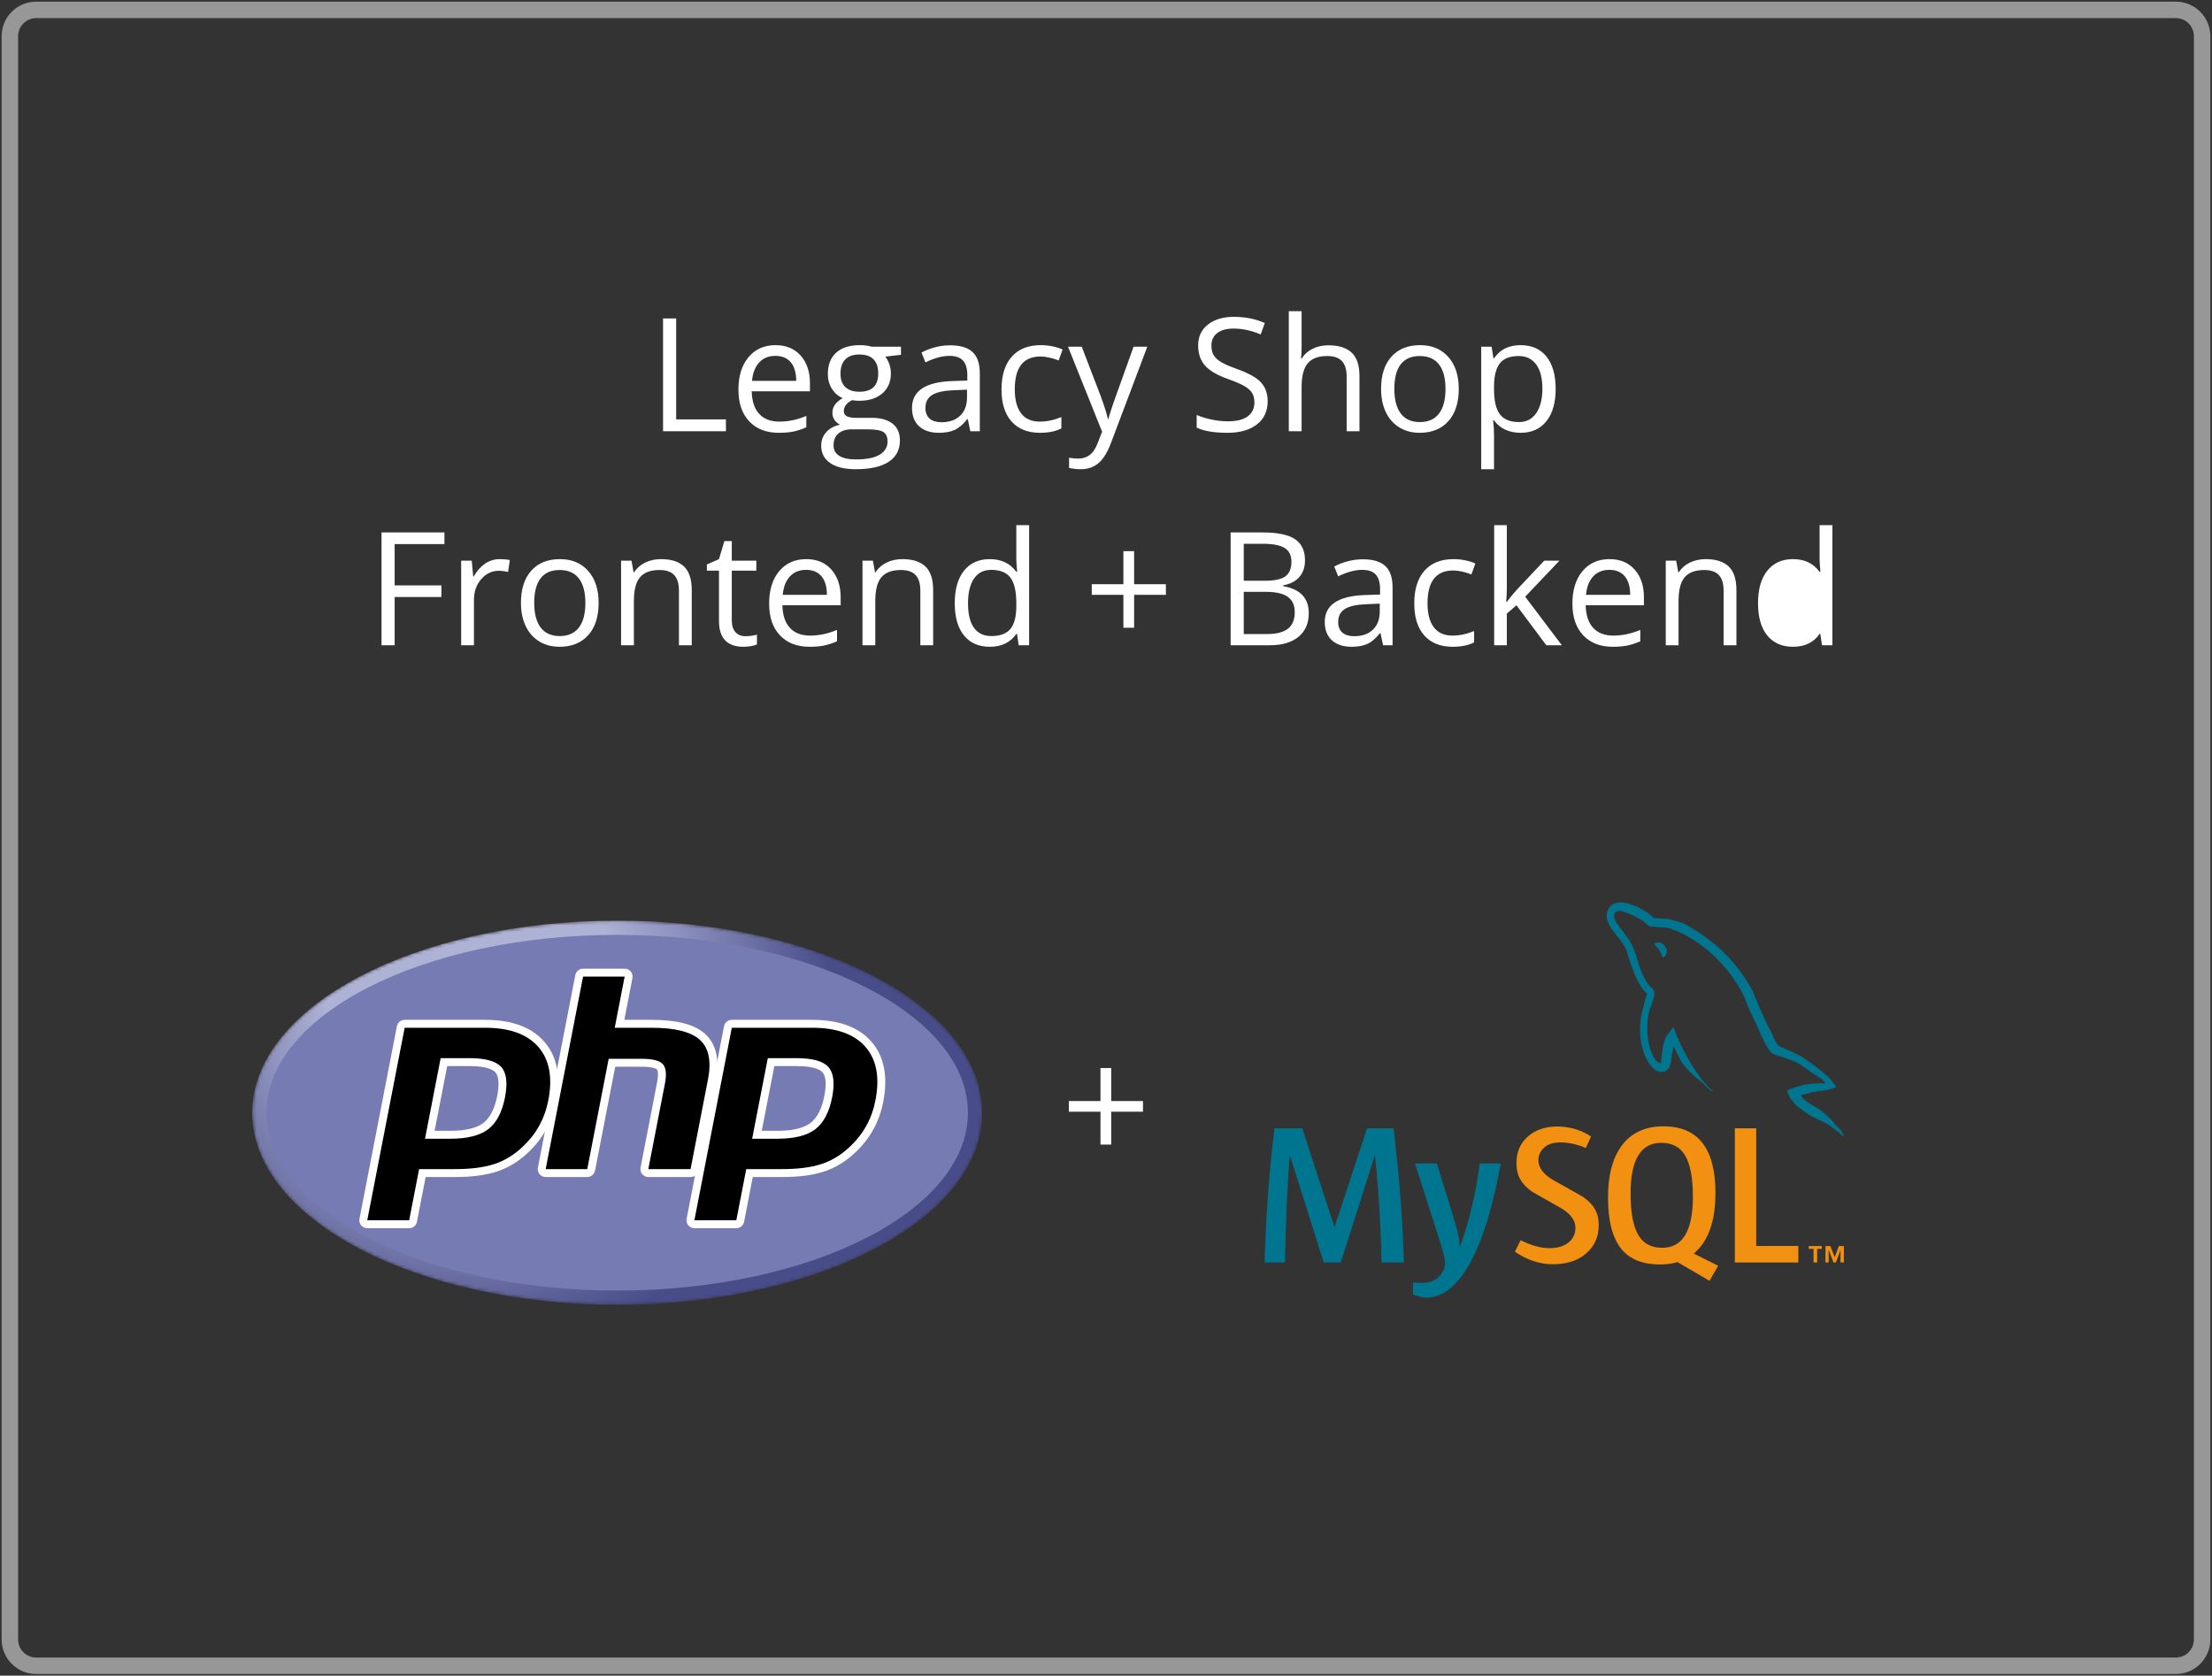 <?xml version="1.0" encoding="UTF-8"?>
<svg width="672px" height="509px" viewBox="0 0 672 509" version="1.1" xmlns="http://www.w3.org/2000/svg" xmlns:xlink="http://www.w3.org/1999/xlink">
    <rect x="0" y="0" width="672" height="509" fill="#333333" stroke="none"/>
    <!-- Generator: Sketch 59.1 (86144) - https://sketch.com -->
    <title>hubble-legacy-shop-vec</title>
    <desc>Created with Sketch.</desc>
    <defs>
        <path d="M0.209,58.58 C0.209,26.352 49.852,0.225 111.089,0.225 L111.089,0.225 C172.325,0.225 221.969,26.352 221.969,58.58 L221.969,58.58 C221.969,90.808 172.325,116.935 111.089,116.935 L111.089,116.935 C49.852,116.935 0.209,90.808 0.209,58.58" id="path-1"></path>
        <radialGradient cx="30.02%" cy="82.422%" fx="30.02%" fy="82.422%" r="124.754%" gradientTransform="translate(0.3,0.824),scale(0.526,1),translate(-0.3,-0.824)" id="radialGradient-3">
            <stop stop-color="#AEB2D5" offset="0%"></stop>
            <stop stop-color="#AEB2D5" offset="30%"></stop>
            <stop stop-color="#484C89" offset="75%"></stop>
            <stop stop-color="#484C89" offset="100%"></stop>
        </radialGradient>
        <polygon id="path-4" points="0 130 231 130 231 0 0 0"></polygon>
        <polygon id="path-6" points="0 130 231 130 231 0 0 0"></polygon>
    </defs>
    <g id="Page-1" stroke="none" stroke-width="1" fill="none" fill-rule="evenodd">
        <g id="hubble-legacy-shop-vec">
            <path d="M661,0.5 C666.799,0.5 671.5,5.201 671.5,11 L671.5,498 C671.5,503.799 666.799,508.5 661,508.5 L11,508.5 C5.201,508.5 0.5,503.799 0.5,498 L0.5,11 C0.5,5.201 5.201,0.5 11,0.5 L661,0.5 Z M661,5.5 L11,5.5 C7.962,5.5 5.5,7.962 5.5,11 L5.5,498 C5.5,501.038 7.962,503.5 11,503.5 L661,503.5 C664.038,503.5 666.5,501.038 666.5,498 L666.5,11 C666.5,7.962 664.038,5.5 661,5.5 Z" id="Rectangle" fill="#979797" fill-rule="nonzero"></path>
            <path d="M201.434,131 L201.434,96.734 L205.418,96.734 L205.418,127.391 L220.535,127.391 L220.535,131 L201.434,131 Z M236.613,131.469 C232.816,131.469 229.82,130.313 227.625,128 C225.43,125.687 224.332,122.477 224.332,118.367 C224.332,114.227 225.352,110.938 227.391,108.5 C229.43,106.062 232.168,104.844 235.605,104.844 C238.824,104.844 241.371,105.902 243.246,108.02 C245.121,110.137 246.059,112.93 246.059,116.398 L246.059,118.859 L228.363,118.859 C228.441,121.875 229.203,124.164 230.648,125.727 C232.094,127.289 234.129,128.07 236.754,128.07 C239.52,128.07 242.254,127.492 244.957,126.336 L244.957,129.805 C243.582,130.398 242.281,130.824 241.055,131.082 C239.828,131.34 238.348,131.469 236.613,131.469 Z M235.559,108.102 C233.496,108.102 231.852,108.773 230.625,110.117 C229.398,111.461 228.676,113.32 228.457,115.695 L241.887,115.695 C241.887,113.242 241.34,111.363 240.246,110.059 C239.152,108.754 237.59,108.102 235.559,108.102 Z M273.715,105.312 L273.715,107.773 L268.957,108.336 C269.395,108.883 269.785,109.598 270.129,110.48 C270.473,111.363 270.645,112.359 270.645,113.469 C270.645,115.984 269.785,117.992 268.066,119.492 C266.348,120.992 263.988,121.742 260.988,121.742 C260.223,121.742 259.504,121.68 258.832,121.555 C257.176,122.43 256.348,123.531 256.348,124.859 C256.348,125.563 256.637,126.082 257.215,126.418 C257.793,126.754 258.785,126.922 260.191,126.922 L264.738,126.922 C267.52,126.922 269.656,127.508 271.148,128.68 C272.641,129.852 273.387,131.555 273.387,133.789 C273.387,136.633 272.246,138.801 269.965,140.293 C267.684,141.785 264.355,142.531 259.98,142.531 C256.621,142.531 254.031,141.906 252.211,140.656 C250.391,139.406 249.48,137.641 249.48,135.359 C249.48,133.797 249.98,132.445 250.98,131.305 C251.98,130.164 253.387,129.391 255.199,128.984 C254.543,128.687 253.992,128.227 253.547,127.602 C253.102,126.977 252.879,126.25 252.879,125.422 C252.879,124.484 253.129,123.664 253.629,122.961 C254.129,122.258 254.918,121.578 255.996,120.922 C254.668,120.375 253.586,119.445 252.75,118.133 C251.914,116.82 251.496,115.32 251.496,113.633 C251.496,110.82 252.34,108.652 254.027,107.129 C255.715,105.605 258.105,104.844 261.199,104.844 C262.543,104.844 263.754,105 264.832,105.312 L273.715,105.312 Z M253.23,135.312 C253.23,136.703 253.816,137.758 254.988,138.477 C256.16,139.195 257.84,139.555 260.027,139.555 C263.293,139.555 265.711,139.066 267.281,138.09 C268.852,137.113 269.637,135.789 269.637,134.117 C269.637,132.727 269.207,131.762 268.348,131.223 C267.488,130.684 265.871,130.414 263.496,130.414 L258.832,130.414 C257.066,130.414 255.691,130.836 254.707,131.68 C253.723,132.523 253.23,133.734 253.23,135.312 Z M255.34,113.539 C255.34,115.336 255.848,116.695 256.863,117.617 C257.879,118.539 259.293,119 261.105,119 C264.902,119 266.801,117.156 266.801,113.469 C266.801,109.609 264.879,107.68 261.035,107.68 C259.207,107.68 257.801,108.172 256.816,109.156 C255.832,110.141 255.34,111.602 255.34,113.539 Z M294.785,131 L294.012,127.344 L293.824,127.344 C292.543,128.953 291.266,130.043 289.992,130.613 C288.719,131.184 287.129,131.469 285.223,131.469 C282.676,131.469 280.68,130.813 279.234,129.5 C277.789,128.187 277.066,126.32 277.066,123.898 C277.066,118.797 281.078,116.083 289.1,115.757 L293.871,115.602 L293.871,114.008 C293.871,111.992 293.438,110.504 292.57,109.543 C291.703,108.582 290.316,108.102 288.41,108.102 C286.27,108.102 283.848,108.758 281.145,110.07 L279.949,107.094 C281.215,106.406 282.602,105.867 284.109,105.477 C285.617,105.086 287.129,104.891 288.645,104.891 C291.707,104.891 293.977,105.57 295.453,106.93 C296.93,108.289 297.668,110.469 297.668,113.469 L297.668,131 L294.785,131 Z M285.996,128.258 C288.418,128.258 290.32,127.594 291.703,126.266 C293.086,124.937 293.777,123.078 293.777,120.688 L293.777,118.367 L289.887,118.531 C286.793,118.641 284.563,119.121 283.195,119.973 C281.828,120.824 281.145,122.148 281.145,123.945 C281.145,125.352 281.57,126.422 282.422,127.156 C283.273,127.891 284.465,128.258 285.996,128.258 Z M315.949,131.469 C312.23,131.469 309.352,130.324 307.312,128.035 C305.273,125.746 304.254,122.508 304.254,118.32 C304.254,114.023 305.289,110.703 307.359,108.359 C309.43,106.016 312.379,104.844 316.207,104.844 C317.441,104.844 318.676,104.977 319.91,105.242 C321.145,105.508 322.113,105.82 322.816,106.18 L321.621,109.484 C320.762,109.141 319.824,108.855 318.809,108.629 C317.793,108.402 316.895,108.289 316.113,108.289 C310.895,108.289 308.285,111.617 308.285,118.273 C308.285,121.43 308.922,123.852 310.195,125.539 C311.469,127.227 313.355,128.07 315.855,128.07 C317.996,128.07 320.191,127.609 322.441,126.688 L322.441,130.133 C320.723,131.023 318.559,131.469 315.949,131.469 Z M324.457,105.312 L328.629,105.312 L334.254,119.961 L334.565,120.812 C335.618,123.718 336.28,125.848 336.551,127.203 L336.738,127.203 L336.825,126.878 C337.035,126.115 337.392,124.979 337.897,123.468 L338.504,121.696 C339.469,118.937 341.427,113.475 344.379,105.312 L348.551,105.312 L337.512,134.562 C336.418,137.453 335.141,139.504 333.68,140.715 C332.219,141.926 330.426,142.531 328.301,142.531 C327.113,142.531 325.941,142.398 324.785,142.133 L324.785,139.016 C325.645,139.203 326.605,139.297 327.668,139.297 C330.254,139.297 332.122,137.892 333.274,135.083 L334.816,131.141 L324.457,105.312 Z M385.113,121.883 C385.113,124.898 384.02,127.25 381.832,128.938 C379.645,130.625 376.676,131.469 372.926,131.469 C368.863,131.469 365.738,130.945 363.551,129.898 L363.551,126.055 C364.957,126.648 366.488,127.117 368.145,127.461 C369.801,127.805 371.441,127.977 373.066,127.977 C375.723,127.977 377.723,127.473 379.066,126.465 C380.41,125.457 381.082,124.055 381.082,122.258 C381.082,121.07 380.844,120.098 380.367,119.34 C379.891,118.582 379.094,117.883 377.977,117.242 C376.859,116.602 375.16,115.875 372.879,115.062 C369.691,113.922 367.414,112.57 366.047,111.008 C364.68,109.445 363.996,107.406 363.996,104.891 C363.996,102.25 364.988,100.148 366.973,98.586 C368.957,97.023 371.582,96.242 374.848,96.242 C378.254,96.242 381.387,96.867 384.246,98.117 L383.004,101.586 C380.176,100.398 377.426,99.805 374.754,99.805 C372.645,99.805 370.996,100.258 369.809,101.164 C368.621,102.07 368.027,103.328 368.027,104.938 C368.027,106.125 368.246,107.098 368.684,107.855 C369.121,108.613 369.859,109.309 370.898,109.941 C371.938,110.574 373.527,111.273 375.668,112.039 C379.262,113.32 381.734,114.695 383.086,116.164 C384.438,117.633 385.113,119.539 385.113,121.883 Z M409.113,131 L409.113,114.383 C409.113,112.289 408.637,110.727 407.684,109.695 C406.73,108.664 405.238,108.148 403.207,108.148 C400.504,108.148 398.531,108.883 397.289,110.352 C396.047,111.82 395.426,114.227 395.426,117.57 L395.426,131 L391.535,131 L391.535,94.531 L395.426,94.531 L395.426,105.57 C395.426,106.898 395.363,108 395.238,108.875 L395.473,108.875 C396.238,107.641 397.328,106.668 398.742,105.957 C400.156,105.246 401.77,104.891 403.582,104.891 C406.723,104.891 409.078,105.637 410.648,107.129 C412.219,108.621 413.004,110.992 413.004,114.242 L413.004,131 L409.113,131 Z M443.168,118.133 C443.168,122.32 442.113,125.59 440.004,127.941 C437.895,130.293 434.98,131.469 431.262,131.469 C428.965,131.469 426.926,130.93 425.145,129.852 C423.363,128.773 421.988,127.227 421.02,125.211 C420.051,123.195 419.566,120.836 419.566,118.133 C419.566,113.945 420.613,110.684 422.707,108.348 C424.801,106.012 427.707,104.844 431.426,104.844 C435.02,104.844 437.875,106.039 439.992,108.43 C442.109,110.82 443.168,114.055 443.168,118.133 Z M423.598,118.133 C423.598,121.414 424.254,123.914 425.566,125.633 C426.879,127.352 428.809,128.211 431.355,128.211 C433.902,128.211 435.836,127.355 437.156,125.645 C438.477,123.934 439.137,121.43 439.137,118.133 C439.137,114.867 438.477,112.387 437.156,110.691 C435.836,108.996 433.887,108.148 431.309,108.148 C428.762,108.148 426.84,108.984 425.543,110.656 C424.246,112.328 423.598,114.82 423.598,118.133 Z M461.941,131.469 C460.27,131.469 458.742,131.16 457.359,130.543 C455.977,129.926 454.816,128.977 453.879,127.695 L453.598,127.695 C453.785,129.195 453.879,130.617 453.879,131.961 L453.879,142.531 L449.988,142.531 L449.988,105.312 L453.152,105.312 L453.691,108.828 L453.879,108.828 C454.879,107.422 456.043,106.406 457.371,105.781 C458.699,105.156 460.223,104.844 461.941,104.844 C465.348,104.844 467.977,106.008 469.828,108.336 C471.68,110.664 472.605,113.93 472.605,118.133 C472.605,122.352 471.664,125.629 469.781,127.965 C467.898,130.301 465.285,131.469 461.941,131.469 Z M461.379,108.148 C458.754,108.148 456.855,108.875 455.684,110.328 C454.512,111.781 453.91,114.094 453.879,117.266 L453.879,118.133 C453.879,121.742 454.48,124.324 455.684,125.879 C456.887,127.434 458.816,128.211 461.473,128.211 C463.691,128.211 465.43,127.313 466.688,125.516 C467.945,123.719 468.574,121.242 468.574,118.086 C468.574,114.883 467.945,112.426 466.688,110.715 C465.43,109.004 463.66,108.148 461.379,108.148 Z M119.895,196 L115.91,196 L115.91,161.734 L135.012,161.734 L135.012,165.273 L119.895,165.273 L119.895,177.812 L134.098,177.812 L134.098,181.352 L119.895,181.352 L119.895,196 Z M151.816,169.844 C152.957,169.844 153.98,169.937 154.887,170.125 L154.348,173.734 C153.285,173.5 152.348,173.383 151.535,173.383 C149.457,173.383 147.68,174.227 146.203,175.914 C144.727,177.602 143.988,179.703 143.988,182.219 L143.988,196 L140.098,196 L140.098,170.312 L143.309,170.312 L143.754,175.07 L143.941,175.07 C144.895,173.398 146.043,172.109 147.387,171.203 C148.73,170.297 150.207,169.844 151.816,169.844 Z M181.863,183.133 C181.863,187.32 180.809,190.59 178.699,192.941 C176.59,195.293 173.676,196.469 169.957,196.469 C167.66,196.469 165.621,195.93 163.84,194.852 C162.059,193.773 160.684,192.227 159.715,190.211 C158.746,188.195 158.262,185.836 158.262,183.133 C158.262,178.945 159.309,175.684 161.402,173.348 C163.496,171.012 166.402,169.844 170.121,169.844 C173.715,169.844 176.57,171.039 178.688,173.43 C180.805,175.82 181.863,179.055 181.863,183.133 Z M162.293,183.133 C162.293,186.414 162.949,188.914 164.262,190.633 C165.574,192.352 167.504,193.211 170.051,193.211 C172.598,193.211 174.531,192.355 175.852,190.645 C177.172,188.934 177.832,186.43 177.832,183.133 C177.832,179.867 177.172,177.387 175.852,175.691 C174.531,173.996 172.582,173.148 170.004,173.148 C167.457,173.148 165.535,173.984 164.238,175.656 C162.941,177.328 162.293,179.82 162.293,183.133 Z M206.262,196 L206.262,179.383 C206.262,177.289 205.785,175.727 204.832,174.695 C203.879,173.664 202.387,173.148 200.355,173.148 C197.668,173.148 195.699,173.875 194.449,175.328 C193.199,176.781 192.574,179.18 192.574,182.523 L192.574,196 L188.684,196 L188.684,170.312 L191.848,170.312 L192.48,173.828 L192.668,173.828 C193.465,172.562 194.582,171.582 196.02,170.887 C197.457,170.191 199.059,169.844 200.824,169.844 C203.918,169.844 206.246,170.59 207.809,172.082 C209.371,173.574 210.152,175.961 210.152,179.242 L210.152,196 L206.262,196 Z M226.441,193.258 C227.129,193.258 227.793,193.207 228.434,193.105 C229.074,193.004 229.582,192.898 229.957,192.789 L229.957,195.766 C229.535,195.969 228.914,196.137 228.094,196.27 C227.273,196.402 226.535,196.469 225.879,196.469 C220.91,196.469 218.426,193.852 218.426,188.617 L218.426,173.336 L214.746,173.336 L214.746,171.461 L218.426,169.844 L220.066,164.359 L222.316,164.359 L222.316,170.312 L229.77,170.312 L229.77,173.336 L222.316,173.336 L222.316,188.453 C222.316,190 222.684,191.187 223.418,192.016 C224.152,192.844 225.16,193.258 226.441,193.258 Z M245.941,196.469 C242.145,196.469 239.148,195.313 236.953,193 C234.758,190.687 233.66,187.477 233.66,183.367 C233.66,179.227 234.68,175.938 236.719,173.5 C238.758,171.062 241.496,169.844 244.934,169.844 C248.152,169.844 250.699,170.902 252.574,173.02 C254.449,175.137 255.387,177.93 255.387,181.398 L255.387,183.859 L237.691,183.859 C237.77,186.875 238.531,189.164 239.977,190.727 C241.422,192.289 243.457,193.07 246.082,193.07 C248.848,193.07 251.582,192.492 254.285,191.336 L254.285,194.805 C252.91,195.398 251.609,195.824 250.383,196.082 C249.156,196.34 247.676,196.469 245.941,196.469 Z M244.887,173.102 C242.824,173.102 241.18,173.773 239.953,175.117 C238.727,176.461 238.004,178.32 237.785,180.695 L251.215,180.695 C251.215,178.242 250.668,176.363 249.574,175.059 C248.48,173.754 246.918,173.102 244.887,173.102 Z M279.598,196 L279.598,179.383 C279.598,177.289 279.121,175.727 278.168,174.695 C277.215,173.664 275.723,173.148 273.691,173.148 C271.004,173.148 269.035,173.875 267.785,175.328 C266.535,176.781 265.91,179.18 265.91,182.523 L265.91,196 L262.02,196 L262.02,170.312 L265.184,170.312 L265.816,173.828 L266.004,173.828 C266.801,172.562 267.918,171.582 269.355,170.887 C270.793,170.191 272.395,169.844 274.16,169.844 C277.254,169.844 279.582,170.59 281.145,172.082 C282.707,173.574 283.488,175.961 283.488,179.242 L283.488,196 L279.598,196 Z M308.965,192.555 L308.754,192.555 C306.957,195.164 304.27,196.469 300.691,196.469 C297.332,196.469 294.719,195.32 292.852,193.023 C290.984,190.727 290.051,187.461 290.051,183.227 C290.051,178.992 290.988,175.703 292.863,173.359 C294.738,171.016 297.348,169.844 300.691,169.844 C304.176,169.844 306.848,171.109 308.707,173.641 L309.012,173.641 L308.848,171.789 L308.754,169.984 L308.754,159.531 L312.645,159.531 L312.645,196 L309.48,196 L308.965,192.555 Z M301.184,193.211 C303.84,193.211 305.766,192.488 306.961,191.043 C308.156,189.598 308.754,187.266 308.754,184.047 L308.754,183.227 C308.754,179.586 308.148,176.988 306.938,175.434 C305.727,173.879 303.793,173.102 301.137,173.102 C298.855,173.102 297.109,173.988 295.898,175.762 C294.687,177.535 294.082,180.039 294.082,183.273 C294.082,186.555 294.684,189.031 295.887,190.703 C297.09,192.375 298.855,193.211 301.184,193.211 Z M344.543,177.461 L354.199,177.461 L354.199,180.695 L344.543,180.695 L344.543,190.68 L341.285,190.68 L341.285,180.695 L331.676,180.695 L331.676,177.461 L341.285,177.461 L341.285,167.43 L344.543,167.43 L344.543,177.461 Z M373.863,161.734 L383.543,161.734 C388.09,161.734 391.379,162.414 393.41,163.773 C395.441,165.133 396.457,167.281 396.457,170.219 C396.457,172.25 395.891,173.926 394.758,175.246 C393.625,176.566 391.973,177.422 389.801,177.812 L389.801,178.047 C395.004,178.938 397.605,181.672 397.605,186.25 C397.605,189.313 396.57,191.703 394.5,193.422 C392.43,195.141 389.535,196 385.816,196 L373.863,196 L373.863,161.734 Z M377.848,176.406 L384.41,176.406 C387.223,176.406 389.246,175.965 390.48,175.082 C391.715,174.199 392.332,172.711 392.332,170.617 C392.332,168.695 391.645,167.309 390.27,166.457 C388.895,165.605 386.707,165.18 383.707,165.18 L377.848,165.18 L377.848,176.406 Z M377.848,179.781 L377.848,192.602 L384.996,192.602 C387.762,192.602 389.844,192.066 391.242,190.996 C392.641,189.926 393.34,188.25 393.34,185.969 C393.34,183.844 392.625,182.281 391.195,181.281 C389.766,180.281 387.59,179.781 384.668,179.781 L377.848,179.781 Z M420.176,196 L419.402,192.344 L419.215,192.344 C417.934,193.953 416.656,195.043 415.383,195.613 C414.109,196.184 412.52,196.469 410.613,196.469 C408.066,196.469 406.07,195.813 404.625,194.5 C403.18,193.187 402.457,191.32 402.457,188.898 C402.457,183.797 406.468,181.083 414.491,180.757 L419.262,180.602 L419.262,179.008 C419.262,176.992 418.828,175.504 417.961,174.543 C417.094,173.582 415.707,173.102 413.801,173.102 C411.66,173.102 409.238,173.758 406.535,175.07 L405.34,172.094 C406.605,171.406 407.992,170.867 409.5,170.477 C411.008,170.086 412.52,169.891 414.035,169.891 C417.098,169.891 419.367,170.57 420.844,171.93 C422.32,173.289 423.059,175.469 423.059,178.469 L423.059,196 L420.176,196 Z M411.387,193.258 C413.809,193.258 415.711,192.594 417.094,191.266 C418.477,189.937 419.168,188.078 419.168,185.688 L419.168,183.367 L415.277,183.531 C412.184,183.641 409.953,184.121 408.586,184.973 C407.219,185.824 406.535,187.148 406.535,188.945 C406.535,190.352 406.961,191.422 407.812,192.156 C408.664,192.891 409.855,193.258 411.387,193.258 Z M441.34,196.469 C437.621,196.469 434.742,195.324 432.703,193.035 C430.664,190.746 429.645,187.508 429.645,183.32 C429.645,179.023 430.68,175.703 432.75,173.359 C434.82,171.016 437.77,169.844 441.598,169.844 C442.832,169.844 444.066,169.977 445.301,170.242 C446.535,170.508 447.504,170.82 448.207,171.18 L447.012,174.484 C446.152,174.141 445.215,173.855 444.199,173.629 C443.184,173.402 442.285,173.289 441.504,173.289 C436.285,173.289 433.676,176.617 433.676,183.273 C433.676,186.43 434.312,188.852 435.586,190.539 C436.859,192.227 438.746,193.07 441.246,193.07 C443.387,193.07 445.582,192.609 447.832,191.688 L447.832,195.133 C446.113,196.023 443.949,196.469 441.34,196.469 Z M457.77,182.852 C458.441,181.898 459.465,180.648 460.84,179.102 L469.137,170.312 L473.754,170.312 L463.348,181.258 L474.48,196 L469.77,196 L460.699,183.859 L457.77,186.391 L457.77,196 L453.926,196 L453.926,159.531 L457.77,159.531 L457.77,178.867 C457.77,179.727 457.707,181.055 457.582,182.852 L457.77,182.852 Z M489.973,196.469 C486.176,196.469 483.18,195.313 480.984,193 C478.789,190.687 477.691,187.477 477.691,183.367 C477.691,179.227 478.711,175.938 480.75,173.5 C482.789,171.062 485.527,169.844 488.965,169.844 C492.184,169.844 494.73,170.902 496.605,173.02 C498.48,175.137 499.418,177.93 499.418,181.398 L499.418,183.859 L481.723,183.859 C481.801,186.875 482.562,189.164 484.008,190.727 C485.453,192.289 487.488,193.07 490.113,193.07 C492.879,193.07 495.613,192.492 498.316,191.336 L498.316,194.805 C496.941,195.398 495.641,195.824 494.414,196.082 C493.187,196.34 491.707,196.469 489.973,196.469 Z M488.918,173.102 C486.855,173.102 485.211,173.773 483.984,175.117 C482.758,176.461 482.035,178.32 481.816,180.695 L495.246,180.695 C495.246,178.242 494.699,176.363 493.605,175.059 C492.512,173.754 490.949,173.102 488.918,173.102 Z M523.629,196 L523.629,179.383 C523.629,177.289 523.152,175.727 522.199,174.695 C521.246,173.664 519.754,173.148 517.723,173.148 C515.035,173.148 513.066,173.875 511.816,175.328 C510.566,176.781 509.941,179.18 509.941,182.523 L509.941,196 L506.051,196 L506.051,170.312 L509.215,170.312 L509.848,173.828 L510.035,173.828 C510.832,172.562 511.949,171.582 513.387,170.887 C514.824,170.191 516.426,169.844 518.191,169.844 C521.285,169.844 523.613,170.59 525.176,172.082 C526.738,173.574 527.52,175.961 527.52,179.242 L527.52,196 L523.629,196 Z M552.996,192.555 L552.785,192.555 C550.988,195.164 548.301,196.469 544.723,196.469 C541.363,196.469 538.75,195.32 536.883,193.023 C535.016,190.727 534.082,187.461 534.082,183.227 C534.082,178.992 535.02,175.703 536.895,173.359 C538.77,171.016 541.379,169.844 544.723,169.844 C548.207,169.844 550.879,171.109 552.738,173.641 L553.043,173.641 L552.879,171.789 L552.785,169.984 L552.785,159.531 L556.676,159.531 L556.676,196 L553.512,196 L552.996,192.555 Z M545.215,193.211 C542.887,193.211 541.121,192.375 539.918,190.703 C538.715,189.031 538.113,186.555 538.113,183.273 C538.113,180.039 538.719,177.535 539.93,175.762 C541.141,173.988 542.887,173.102 545.168,173.102 C547.824,173.102 549.758,173.879 550.969,175.434 C552.18,176.988 552.785,179.586 552.785,183.227 L552.785,184.047 C552.785,187.266 552.188,189.598 550.992,191.043 C549.797,192.488 547.871,193.211 545.215,193.211 Z" id="LegacyShopFrontend+Backend" fill="#FFFFFF" fill-rule="nonzero"></path>
            <g id="mysql-logo" transform="translate(384, 273)">
                <g id="Group" transform="translate(88.5, 61) scale(-1, 1) rotate(-180) translate(-88.5, -61) ">
                    <g transform="translate(0.173, 0.737)">
                        <path d="M42.32,10.766 L35.53,10.766 C35.291,22.28 34.629,33.107 33.547,43.249 L33.487,43.249 L23.149,10.766 L17.979,10.766 L7.703,43.249 L7.643,43.249 C6.88,33.509 6.4,22.682 6.2,10.766 L0.009,10.766 C0.409,25.257 1.411,38.842 3.013,51.523 L11.429,51.523 L21.225,21.576 L21.285,21.576 L31.142,51.523 L39.194,51.523 C40.958,36.671 41.999,23.083 42.319,10.766" id="Path" fill="#00758F" fill-rule="nonzero"></path>
                        <path d="M71.774,40.836 C69.009,25.764 65.362,14.81 60.835,7.978 C57.307,2.713 53.443,0.08 49.235,0.08 C48.114,0.08 46.73,0.42 45.089,1.094 L45.089,4.727 C45.891,4.609 46.832,4.547 47.914,4.547 C49.877,4.547 51.459,5.092 52.663,6.179 C54.104,7.505 54.825,8.995 54.825,10.646 C54.825,11.774 54.263,14.088 53.142,17.588 L45.69,40.836 L52.361,40.836 L57.709,23.449 C58.911,19.501 59.412,16.745 59.212,15.174 C62.137,23.024 64.18,31.578 65.343,40.836 L71.774,40.836" id="Path" fill="#00758F" fill-rule="nonzero"></path>
                        <path d="M101.518,22.063 C101.518,18.607 100.254,15.769 97.734,13.549 C95.212,11.338 91.824,10.23 87.581,10.23 C83.613,10.23 79.767,11.506 76.042,14.036 L77.785,17.537 C80.991,15.927 83.892,15.123 86.496,15.123 C88.94,15.123 90.852,15.669 92.236,16.748 C93.616,17.836 94.444,19.352 94.444,21.275 C94.444,23.695 92.764,25.763 89.681,27.499 C86.836,29.067 81.149,32.343 81.149,32.343 C78.067,34.601 76.523,37.024 76.523,41.016 C76.523,44.317 77.675,46.986 79.976,49.016 C82.282,51.051 85.257,52.068 88.901,52.068 C92.667,52.068 96.092,51.058 99.177,49.046 L97.61,45.548 C94.97,46.672 92.368,47.237 89.802,47.237 C87.72,47.237 86.115,46.735 84.997,45.724 C83.872,44.723 83.176,43.434 83.176,41.863 C83.176,39.449 84.893,37.355 88.062,35.586 C90.943,34.017 96.77,30.678 96.77,30.678 C99.939,28.424 101.518,26.021 101.518,22.063" id="Path" fill="#F29111" fill-rule="nonzero"></path>
                        <path d="M113.657,18.919 C112.014,21.576 111.191,25.839 111.191,31.718 C111.191,41.981 114.297,47.115 120.507,47.115 C123.753,47.115 126.136,45.887 127.66,43.434 C129.301,40.776 130.124,36.549 130.124,30.753 C130.124,20.408 127.018,15.233 120.808,15.233 C117.563,15.233 115.179,16.46 113.657,18.919 M137.817,9.783 L130.36,13.477 C131.024,14.024 131.654,14.614 132.225,15.297 C135.391,19.037 136.976,24.571 136.976,31.899 C136.976,45.382 131.707,52.128 121.17,52.128 C116.001,52.128 111.973,50.418 109.089,46.993 C105.921,43.25 104.34,37.736 104.34,30.45 C104.34,23.286 105.741,18.03 108.546,14.692 C111.102,11.674 114.966,10.163 120.14,10.163 C122.07,10.163 123.841,10.402 125.451,10.879 L135.162,5.202 L137.81,9.783" id="Shape" fill="#F29111"></path>
                        <polyline id="Path" fill="#F29111" fill-rule="nonzero" points="162.159 10.766 142.868 10.766 142.868 51.523 149.36 51.523 149.36 15.779 162.159 15.779 162.159 10.766"></polyline>
                        <path d="M166.788,10.77 L167.864,10.77 L167.864,14.917 L169.272,14.917 L169.272,15.764 L165.326,15.764 L165.326,14.917 L166.788,14.917 L166.788,10.77 Z M174.973,10.77 L175.987,10.77 L175.987,15.764 L174.462,15.764 L173.221,12.36 L171.87,15.764 L170.401,15.764 L170.401,10.77 L171.36,10.77 L171.36,14.571 L171.415,14.571 L172.83,10.77 L173.561,10.77 L174.973,14.571 L174.973,10.77" id="Shape" fill="#F29111" fill-rule="nonzero"></path>
                        <path d="M170.308,65.175 C166.384,65.273 163.346,64.88 160.798,63.796 C160.062,63.501 158.887,63.501 158.787,62.565 C159.182,62.172 159.229,61.532 159.574,60.988 C160.161,60.003 161.188,58.676 162.122,57.984 C163.151,57.196 164.181,56.411 165.26,55.722 C167.171,54.535 169.328,53.848 171.188,52.666 C172.27,51.977 173.345,51.092 174.427,50.351 C174.964,49.957 175.304,49.316 175.994,49.072 L175.994,49.222 C175.648,49.663 175.552,50.304 175.21,50.799 C174.721,51.288 174.23,51.734 173.739,52.224 C172.316,54.144 170.549,55.817 168.642,57.196 C167.072,58.282 163.639,59.76 163.004,61.576 C163.004,61.576 162.953,61.629 162.905,61.677 C163.984,61.777 165.26,62.172 166.289,62.47 C167.953,62.912 169.473,62.812 171.188,63.254 C171.974,63.453 172.758,63.7 173.546,63.943 L173.546,64.389 C172.659,65.273 172.024,66.457 171.093,67.293 C168.595,69.459 165.847,71.575 163.004,73.351 C161.483,74.336 159.522,74.973 157.904,75.812 C157.318,76.108 156.339,76.254 155.995,76.749 C155.112,77.832 154.619,79.259 153.984,80.541 C152.564,83.247 151.188,86.249 149.965,89.11 C149.083,91.029 148.544,92.949 147.465,94.723 C142.414,103.096 136.926,108.165 128.495,113.14 C126.681,114.175 124.524,114.618 122.222,115.16 C120.995,115.212 119.77,115.307 118.545,115.356 C117.759,115.702 116.974,116.638 116.289,117.081 C113.494,118.853 106.291,122.694 104.231,117.622 C102.907,114.419 106.192,111.269 107.32,109.643 C108.152,108.512 109.232,107.23 109.818,105.951 C110.161,105.114 110.259,104.226 110.604,103.341 C111.387,101.175 112.122,98.761 113.153,96.741 C113.691,95.706 114.278,94.622 114.964,93.69 C115.36,93.145 116.044,92.902 116.192,92.013 C115.508,91.029 115.454,89.552 115.063,88.32 C113.299,82.755 113.984,75.861 116.485,71.775 C117.267,70.544 119.133,67.834 121.633,68.871 C123.838,69.756 123.348,72.563 123.985,75.024 C124.131,75.619 124.033,76.009 124.326,76.403 L124.326,76.303 C125.012,74.926 125.7,73.6 126.337,72.216 C127.859,69.806 130.503,67.294 132.711,65.621 C133.884,64.731 134.816,63.207 136.287,62.664 L136.287,62.813 L136.191,62.813 C135.895,63.255 135.455,63.453 135.063,63.796 C134.181,64.683 133.202,65.767 132.513,66.751 C130.455,69.508 128.639,72.563 127.025,75.714 C126.239,77.244 125.554,78.917 124.916,80.443 C124.623,81.031 124.623,81.92 124.131,82.215 C123.394,81.132 122.319,80.195 121.78,78.87 C120.848,76.75 120.751,74.14 120.405,71.431 C120.21,71.379 120.309,71.431 120.21,71.333 C118.643,71.727 118.104,73.351 117.514,74.726 C116.044,78.227 115.797,83.84 117.073,87.879 C117.415,88.911 118.89,92.161 118.299,93.146 C118.002,94.086 117.023,94.622 116.485,95.364 C115.849,96.299 115.159,97.479 114.722,98.515 C113.545,101.272 112.953,104.327 111.683,107.083 C111.094,108.366 110.063,109.696 109.232,110.875 C108.299,112.205 107.27,113.141 106.534,114.715 C106.291,115.258 105.948,116.145 106.338,116.734 C106.435,117.128 106.634,117.277 107.026,117.376 C107.66,117.917 109.476,117.229 110.112,116.934 C111.927,116.197 113.447,115.504 114.964,114.472 C115.651,113.978 116.386,113.043 117.267,112.794 L118.299,112.794 C119.867,112.452 121.632,112.699 123.104,112.254 C125.7,111.417 128.053,110.186 130.162,108.856 C136.581,104.768 141.875,98.956 145.452,92.014 C146.042,90.883 146.289,89.848 146.827,88.668 C147.857,86.25 149.132,83.788 150.16,81.427 C151.188,79.112 152.171,76.75 153.643,74.827 C154.376,73.794 157.318,73.253 158.642,72.71 C159.62,72.269 161.142,71.874 162.025,71.333 C163.691,70.301 165.355,69.117 166.926,67.983 C167.708,67.392 170.16,66.162 170.307,65.176" id="Path" fill="#00758F"></path>
                        <path d="M120.308,107.974 C119.476,107.974 118.89,107.873 118.298,107.727 L118.298,107.628 L118.393,107.628 C118.789,106.842 119.476,106.296 119.962,105.608 C120.357,104.82 120.7,104.035 121.092,103.246 C121.14,103.294 121.187,103.346 121.187,103.346 C121.879,103.836 122.221,104.623 122.221,105.807 C121.925,106.154 121.879,106.496 121.631,106.842 C121.338,107.333 120.7,107.58 120.308,107.974" id="Path" fill="#00758F"></path>
                    </g>
                </g>
            </g>
            <g id="PHP-logo" transform="translate(72, 273)">
                <g id="g3438" transform="translate(115.5, 65) scale(-1, 1) rotate(-180) translate(-115.5, -65) ">
                    <g id="g3440" transform="translate(4.411, 6.42)">
                        <g id="g3442-Clipped">
                            <mask id="mask-2" fill="white">
                                <use xlink:href="#path-1"></use>
                            </mask>
                            <g id="path3446"></g>
                            <g id="g3442" mask="url(#mask-2)" fill="url(#radialGradient-3)" fill-rule="nonzero">
                                <g id="g3448">
                                    <g id="g3450">
                                        <path d="M0.209,58.58 C0.209,26.352 49.852,0.225 111.089,0.225 L111.089,0.225 C172.325,0.225 221.969,26.352 221.969,58.58 L221.969,58.58 C221.969,90.808 172.325,116.935 111.089,116.935 L111.089,116.935 C49.852,116.935 0.209,90.808 0.209,58.58" id="path3462"></path>
                                    </g>
                                </g>
                            </g>
                        </g>
                    </g>
                    <g id="g3464">
                        <g id="g3466-Clipped">
                            <mask id="mask-5" fill="white">
                                <use xlink:href="#path-4"></use>
                            </mask>
                            <g id="path3470"></g>
                            <g id="g3466" mask="url(#mask-5)">
                                <g transform="translate(8.823, 10.833)" id="g3472">
                                    <g transform="translate(0, 0.144)">
                                        <path d="M106.677,0 C165.522,0 213.226,24.187 213.226,54.023 C213.226,83.858 165.522,108.045 106.677,108.045 C47.833,108.045 0.128,83.858 0.128,54.023 C0.128,24.187 47.833,0 106.677,0" id="path3474" fill="#777BB3" fill-rule="nonzero"></path>
                                    </g>
                                </g>
                            </g>
                        </g>
                    </g>
                    <g id="g3476">
                        <g id="g3478-Clipped">
                            <mask id="mask-7" fill="white">
                                <use xlink:href="#path-6"></use>
                            </mask>
                            <g id="path3482"></g>
                            <g id="g3478" mask="url(#mask-7)">
                                <g transform="translate(36.896, 29.691)">
                                    <g id="g3484" transform="translate(1.097, 1.327)">
                                        <path d="M26.87,27.284 C31.708,27.284 35.321,28.177 37.606,29.937 C39.867,31.678 41.429,34.696 42.247,38.905 C43.011,42.84 42.72,45.587 41.383,47.07 C40.017,48.584 37.063,49.352 32.603,49.352 L24.871,49.352 L20.584,27.284 L26.87,27.284 Z M1.579,0.1 C1.22,0.1 0.879,0.261 0.651,0.538 C0.422,0.816 0.33,1.181 0.398,1.534 L11.759,60.014 C11.869,60.579 12.364,60.988 12.94,60.988 L37.425,60.988 C45.12,60.988 50.848,58.897 54.448,54.774 C58.068,50.629 59.185,44.834 57.77,37.552 C57.194,34.586 56.204,31.83 54.826,29.364 C53.447,26.894 51.624,24.609 49.408,22.571 C46.754,20.086 43.751,18.285 40.49,17.225 C37.28,16.179 33.159,15.648 28.239,15.648 L18.324,15.648 L15.493,1.075 C15.383,0.509 14.888,0.1 14.312,0.1 L1.579,0.1 Z" id="path3486" fill="#000000" fill-rule="nonzero"></path>
                                    </g>
                                    <g id="g3488" transform="translate(0.09, 0.123)">
                                        <path d="M26.87,49.352 L33.611,49.352 C38.993,49.352 40.863,48.17 41.498,47.466 C42.552,46.297 42.751,43.832 42.073,40.337 C41.312,36.425 39.901,33.652 37.879,32.094 C35.809,30.499 32.443,29.691 27.877,29.691 L23.051,29.691 L26.87,49.352 Z M38.432,63.395 L13.947,63.395 C12.795,63.395 11.805,62.578 11.585,61.447 L0.224,2.967 C0.087,2.261 0.272,1.531 0.729,0.976 C1.186,0.421 1.867,0.1 2.586,0.1 L15.319,0.1 C16.471,0.1 17.461,0.917 17.681,2.048 L20.323,15.648 L29.246,15.648 C34.292,15.648 38.54,16.199 41.87,17.284 C45.296,18.397 48.447,20.285 51.236,22.895 C53.543,25.018 55.443,27.402 56.883,29.979 C58.323,32.558 59.358,35.434 59.958,38.527 C61.448,46.192 60.238,52.33 56.361,56.769 C52.522,61.166 46.49,63.395 38.432,63.395 M20.131,27.284 L27.877,27.284 C33.011,27.284 36.834,28.251 39.347,30.186 C41.86,32.122 43.555,35.352 44.435,39.879 C45.278,44.225 44.894,47.292 43.284,49.079 C41.672,50.866 38.448,51.759 33.611,51.759 L24.886,51.759 L20.131,27.284 M38.432,60.988 C45.798,60.988 51.172,59.054 54.549,55.185 C57.926,51.317 58.944,45.918 57.596,38.986 C57.041,36.13 56.103,33.519 54.783,31.154 C53.46,28.787 51.734,26.623 49.6,24.66 C47.058,22.28 44.233,20.583 41.125,19.573 C38.017,18.56 34.058,18.056 29.246,18.056 L18.339,18.056 L15.319,2.508 L2.586,2.508 L13.947,60.988 L38.432,60.988" id="path3490" fill="#FFFFFF" fill-rule="nonzero"></path>
                                    </g>
                                    <g id="g3492" transform="translate(55.578, 16.975)">
                                        <path d="M32.484,0 C32.125,0 31.785,0.16 31.556,0.438 C31.327,0.715 31.235,1.08 31.303,1.433 L36.329,27.308 C36.807,29.769 36.689,31.535 35.997,32.282 C35.574,32.738 34.301,33.503 30.54,33.503 L21.436,33.503 L15.117,0.974 C15.007,0.408 14.512,0 13.936,0 L1.303,0 C0.944,0 0.604,0.16 0.375,0.438 C0.146,0.715 0.054,1.081 0.122,1.433 L11.483,59.914 C11.593,60.479 12.088,60.887 12.664,60.887 L25.297,60.887 C25.656,60.887 25.997,60.727 26.225,60.45 C26.454,60.172 26.547,59.807 26.478,59.454 L23.736,45.34 L33.531,45.34 C40.992,45.34 46.052,44.023 48.998,41.316 C52.002,38.554 52.94,34.137 51.785,28.188 L46.499,0.974 C46.389,0.408 45.894,0 45.318,0 L32.484,0 Z" id="path3494" fill="#000000" fill-rule="nonzero"></path>
                                    </g>
                                    <g id="g3496" transform="translate(54.406, 15.671)">
                                        <path d="M26.469,63.395 L13.836,63.395 C12.684,63.395 11.694,62.578 11.474,61.447 L0.113,2.967 C-0.024,2.261 0.161,1.531 0.618,0.976 C1.076,0.421 1.757,0.1 2.475,0.1 L15.108,0.1 C16.26,0.1 17.25,0.917 17.47,2.048 L23.599,33.603 L31.712,33.603 C35.467,33.603 36.255,32.801 36.287,32.766 C36.514,32.521 36.814,31.386 36.32,28.842 L31.294,2.967 C31.157,2.261 31.342,1.531 31.799,0.976 C32.257,0.421 32.938,0.1 33.656,0.1 L46.49,0.1 C47.641,0.1 48.632,0.917 48.852,2.048 L54.137,29.262 C55.377,35.65 54.316,40.442 50.984,43.506 C47.805,46.427 42.479,47.847 34.703,47.847 L26.367,47.847 L28.831,60.528 C28.968,61.234 28.783,61.964 28.326,62.519 C27.868,63.074 27.187,63.395 26.469,63.395 M26.469,60.988 L23.449,45.44 L34.703,45.44 C41.784,45.44 46.668,44.203 49.356,41.733 C52.044,39.262 52.85,35.257 51.775,29.721 L46.49,2.508 L33.656,2.508 L38.682,28.383 C39.254,31.326 39.043,33.334 38.05,34.404 C37.057,35.475 34.944,36.011 31.712,36.011 L21.615,36.011 L15.108,2.508 L2.475,2.508 L13.836,60.988 L26.469,60.988" id="path3498" fill="#FFFFFF" fill-rule="nonzero"></path>
                                    </g>
                                    <g id="g3500" transform="translate(100.481, 1.327)">
                                        <path d="M26.87,27.284 C31.708,27.284 35.321,28.177 37.606,29.937 C39.867,31.678 41.429,34.696 42.248,38.905 C43.011,42.84 42.72,45.587 41.383,47.07 C40.017,48.584 37.063,49.352 32.603,49.352 L24.871,49.352 L20.584,27.284 L26.87,27.284 Z M1.579,0.1 C1.22,0.1 0.879,0.261 0.651,0.538 C0.423,0.816 0.33,1.181 0.398,1.534 L11.759,60.014 C11.869,60.579 12.364,60.988 12.94,60.988 L37.425,60.988 C45.121,60.988 50.848,58.897 54.449,54.774 C58.068,50.629 59.185,44.835 57.77,37.552 C57.194,34.586 56.204,31.83 54.826,29.364 C53.447,26.894 51.624,24.609 49.408,22.571 C46.754,20.086 43.751,18.285 40.49,17.225 C37.28,16.179 33.159,15.648 28.239,15.648 L18.324,15.648 L15.494,1.075 C15.384,0.509 14.889,0.1 14.312,0.1 L1.579,0.1 Z" id="path3502" fill="#000000" fill-rule="nonzero"></path>
                                    </g>
                                    <g id="g3504" transform="translate(99.474, 0.123)">
                                        <path d="M26.87,49.352 L33.611,49.352 C38.993,49.352 40.863,48.17 41.498,47.466 C42.552,46.297 42.751,43.832 42.073,40.338 C41.312,36.425 39.901,33.652 37.879,32.094 C35.809,30.499 32.443,29.691 27.877,29.691 L23.051,29.691 L26.87,49.352 Z M38.432,63.395 L13.947,63.395 C12.795,63.395 11.805,62.578 11.585,61.447 L0.225,2.967 C0.087,2.261 0.273,1.531 0.729,0.976 C1.187,0.421 1.868,0.1 2.586,0.1 L15.319,0.1 C16.471,0.1 17.462,0.917 17.682,2.048 L20.323,15.648 L29.246,15.648 C34.292,15.648 38.54,16.199 41.87,17.284 C45.296,18.397 48.448,20.286 51.237,22.896 C53.544,25.019 55.443,27.402 56.883,29.979 C58.323,32.558 59.358,35.434 59.958,38.527 C61.448,46.192 60.238,52.33 56.361,56.769 C52.522,61.166 46.49,63.395 38.432,63.395 M20.132,27.284 L27.877,27.284 C33.011,27.284 36.834,28.251 39.347,30.186 C41.86,32.122 43.555,35.352 44.435,39.879 C45.278,44.225 44.895,47.292 43.284,49.079 C41.672,50.866 38.448,51.759 33.611,51.759 L24.886,51.759 L20.132,27.284 M38.432,60.988 C45.798,60.988 51.172,59.054 54.549,55.185 C57.927,51.317 58.944,45.918 57.596,38.986 C57.041,36.13 56.103,33.519 54.783,31.154 C53.46,28.787 51.734,26.623 49.6,24.66 C47.058,22.28 44.233,20.583 41.125,19.573 C38.017,18.56 34.058,18.056 29.246,18.056 L18.339,18.056 L15.319,2.508 L2.586,2.508 L13.947,60.988 L38.432,60.988" id="path3506" fill="#FFFFFF" fill-rule="nonzero"></path>
                                    </g>
                                </g>
                            </g>
                        </g>
                    </g>
                </g>
            </g>
            <polygon id="+" fill="#FFFFFF" fill-rule="nonzero" points="337.582 334.461 347.238 334.461 347.238 337.695 337.582 337.695 337.582 347.68 334.324 347.68 334.324 337.695 324.715 337.695 324.715 334.461 334.324 334.461 334.324 324.43 337.582 324.43"></polygon>
        </g>
    </g>
</svg>
